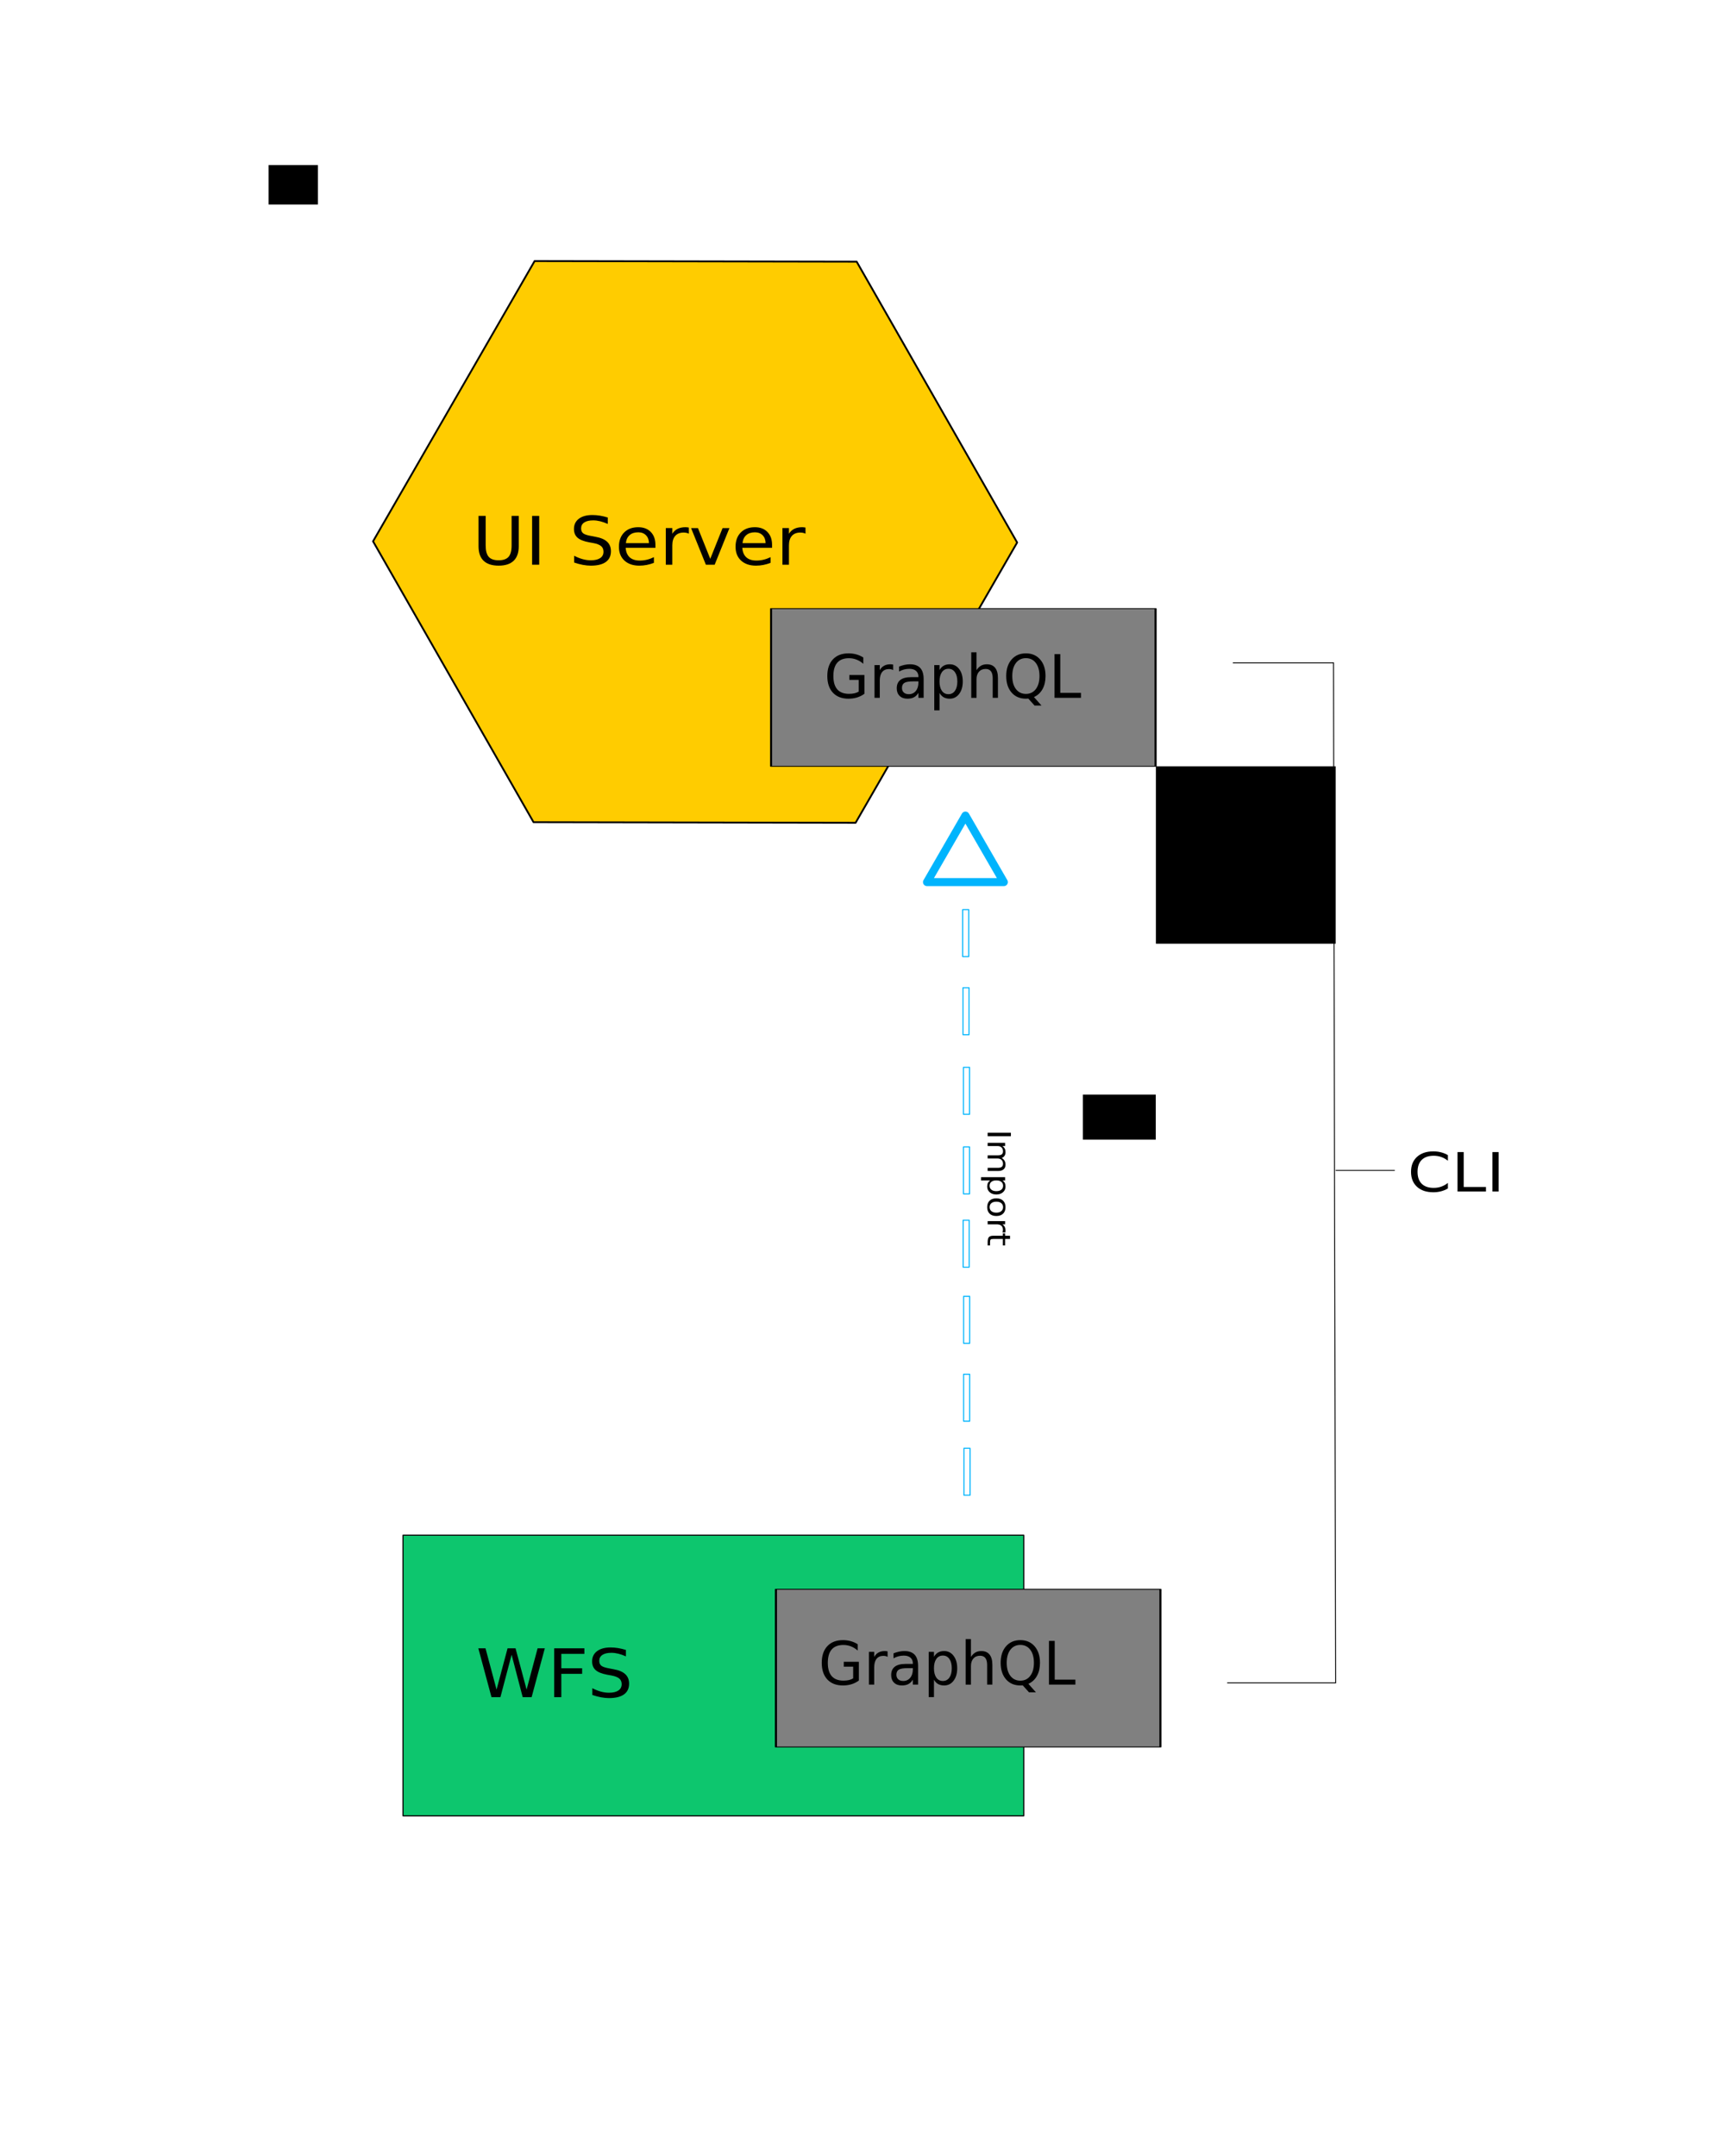 <?xml version="1.0" encoding="UTF-8" standalone="no"?>
<!-- Created with Inkscape (http://www.inkscape.org/) -->

<svg
   xmlns:osb="http://www.openswatchbook.org/uri/2009/osb"
   xmlns:dc="http://purl.org/dc/elements/1.1/"
   xmlns:cc="http://creativecommons.org/ns#"
   xmlns:rdf="http://www.w3.org/1999/02/22-rdf-syntax-ns#"
   xmlns:svg="http://www.w3.org/2000/svg"
   xmlns="http://www.w3.org/2000/svg"
   xmlns:sodipodi="http://sodipodi.sourceforge.net/DTD/sodipodi-0.dtd"
   xmlns:inkscape="http://www.inkscape.org/namespaces/inkscape"
   width="2000px"
   height="2500px"
   viewBox="0 0 2000 2500"
   version="1.1"
   id="SVGRoot"
   sodipodi:docname="GraphQL.svg"
   inkscape:version="0.92.4 (f8dce91, 2019-08-02)"
   inkscape:export-filename="/home/sutherlander/cylc/cylc-misc/workshop2020/data-provision/GraphQL.png"
   inkscape:export-xdpi="96"
   inkscape:export-ydpi="96">
  <defs
     id="defs4597">
    <linearGradient
       id="linearGradient5338"
       osb:paint="solid">
      <stop
         style="stop-color:#000000;stop-opacity:1;"
         offset="0"
         id="stop5336" />
    </linearGradient>
    <linearGradient
       id="linearGradient5332"
       osb:paint="solid">
      <stop
         style="stop-color:#00b4fd;stop-opacity:1;"
         offset="0"
         id="stop5330" />
    </linearGradient>
    <linearGradient
       id="linearGradient5324"
       osb:paint="solid">
      <stop
         style="stop-color:#000000;stop-opacity:1;"
         offset="0"
         id="stop5322" />
    </linearGradient>
  </defs>
  <sodipodi:namedview
     id="base"
     pagecolor="#ffffff"
     bordercolor="#666666"
     borderopacity="1.0"
     inkscape:pageopacity="0.0"
     inkscape:pageshadow="2"
     inkscape:zoom="0.35"
     inkscape:cx="333.79931"
     inkscape:cy="1304.7262"
     inkscape:document-units="px"
     inkscape:current-layer="layer1"
     showgrid="false"
     inkscape:window-width="1850"
     inkscape:window-height="1016"
     inkscape:window-x="70"
     inkscape:window-y="27"
     inkscape:window-maximized="1"
     inkscape:snap-bbox="false"
     inkscape:snap-text-baseline="false" />
  <g
     inkscape:label="Layer 1"
     inkscape:groupmode="layer"
     id="layer1"
     style="display:inline">
    <rect
       style="fill:#0dc66e;fill-opacity:1;stroke:#000000;stroke-width:1.322;stroke-opacity:1;stroke-linejoin:round"
       id="rect4610"
       width="719.678"
       height="325.392"
       x="467.304"
       y="1780.161" />
    <path
       sodipodi:type="star"
       style="fill:#ffcc00;fill-opacity:1;stroke:#000000;stroke-opacity:1;stroke-width:0.999;stroke-miterlimit:4;stroke-dasharray:none;stroke-linejoin:round"
       id="path5205"
       sodipodi:sides="6"
       sodipodi:cx="837.14288"
       sodipodi:cy="1328.5714"
       sodipodi:r1="175.60471"
       sodipodi:r2="97.184868"
       sodipodi:arg1="3.127991"
       sodipodi:arg2="3.6515898"
       inkscape:flatsided="true"
       inkscape:rounded="0"
       inkscape:randomized="0"
       d="m 661.554,1330.96 85.726,-153.258 175.588,-2.389 89.863,150.87 -85.726,153.258 -175.588,2.388 z"
       transform="matrix(2.126,0.033,-0.033,2.139,-930.008,-2241.046)" />
    <path
       sodipodi:type="star"
       style="fill:#808080;fill-opacity:1;stroke:#000000;stroke-opacity:1;stroke-linejoin:round"
       id="path5209"
       sodipodi:sides="4"
       sodipodi:cx="802.85712"
       sodipodi:cy="642.85712"
       sodipodi:r1="129.29953"
       sodipodi:r2="217.29318"
       sodipodi:arg1="0.78539816"
       sodipodi:arg2="1.5707963"
       inkscape:flatsided="true"
       inkscape:rounded="0"
       inkscape:randomized="0"
       d="m 894.286,734.286 -182.857,0 0,-182.857 182.857,0 z"
       transform="matrix(2.438,0,0,1,-840.464,154.286)" />
    <flowRoot
       xml:space="preserve"
       id="flowRoot5221"
       style="font-style:normal;font-weight:normal;font-size:40px;line-height:1.25;font-family:sans-serif;letter-spacing:0px;word-spacing:0px;fill:#000000;fill-opacity:1;stroke:none"><flowRegion
         id="flowRegion5223"><rect
           id="rect5225"
           width="57.143"
           height="45.714"
           x="311.429"
           y="191.429" /></flowRegion><flowPara
         id="flowPara5227">WUI</flowPara><flowPara
         id="flowPara5229" /></flowRoot>    <path
       sodipodi:type="star"
       style="fill:#808080;fill-opacity:1;stroke:#000000;stroke-opacity:1;stroke-linejoin:round"
       id="path5209-2"
       sodipodi:sides="4"
       sodipodi:cx="802.85712"
       sodipodi:cy="642.85712"
       sodipodi:r1="129.29953"
       sodipodi:r2="217.29318"
       sodipodi:arg1="0.78539816"
       sodipodi:arg2="1.5707963"
       inkscape:flatsided="true"
       inkscape:rounded="0"
       inkscape:randomized="0"
       d="m 894.286,734.286 -182.857,0 0,-182.857 182.857,0 z"
       transform="matrix(2.438,0,0,1,-834.832,1291.429)" />
    <g
       aria-label="GraphQL"
       transform="matrix(1.689,0,0,1.738,-883.194,-518.571)"
       style="font-style:normal;font-weight:normal;font-size:40px;line-height:1.25;font-family:sans-serif;letter-spacing:0px;word-spacing:0px;fill:#000000;fill-opacity:1;stroke:none"
       id="flowRoot5278">
      <path
         d="m 1112.381,759.803 v -7.832 h -6.445 v -3.242 h 10.352 v 12.52 q -2.285,1.621 -5.039,2.461 -2.754,0.82 -5.879,0.82 -6.836,0 -10.703,-3.984 -3.848,-4.004 -3.848,-11.133 0,-7.148 3.848,-11.133 3.867,-4.004 10.703,-4.004 2.852,0 5.41,0.703 2.578,0.703 4.746,2.07 v 4.199 q -2.188,-1.855 -4.648,-2.793 -2.461,-0.938 -5.176,-0.938 -5.352,0 -8.047,2.988 -2.676,2.988 -2.676,8.906 0,5.898 2.676,8.887 2.695,2.988 8.047,2.988 2.09,0 3.73,-0.352 1.641,-0.371 2.949,-1.133 z"
         style=""
         id="path4790" />
      <path
         d="m 1136.033,745.447 q -0.606,-0.352 -1.328,-0.508 -0.703,-0.176 -1.562,-0.176 -3.047,0 -4.688,1.992 -1.621,1.973 -1.621,5.684 v 11.523 h -3.613 v -21.875 h 3.613 v 3.398 q 1.133,-1.992 2.949,-2.949 1.816,-0.977 4.414,-0.977 0.371,0 0.82,0.059 0.449,0.039 0.996,0.137 z"
         style=""
         id="path4792" />
      <path
         d="m 1149.783,752.967 q -4.356,0 -6.035,0.996 -1.68,0.996 -1.68,3.398 0,1.914 1.25,3.047 1.27,1.113 3.438,1.113 2.988,0 4.785,-2.109 1.816,-2.129 1.816,-5.645 v -0.801 z m 7.168,-1.484 v 12.48 h -3.594 v -3.32 q -1.23,1.992 -3.066,2.949 -1.836,0.938 -4.492,0.938 -3.359,0 -5.351,-1.875 -1.973,-1.895 -1.973,-5.059 0,-3.691 2.461,-5.566 2.481,-1.875 7.383,-1.875 h 5.039 v -0.352 q 0,-2.48 -1.641,-3.828 -1.621,-1.367 -4.57,-1.367 -1.875,0 -3.652,0.449 -1.777,0.449 -3.418,1.348 v -3.32 q 1.973,-0.762 3.828,-1.133 1.855,-0.391 3.613,-0.391 4.746,0 7.09,2.461 2.344,2.461 2.344,7.461 z"
         style=""
         id="path4794" />
      <path
         d="m 1167.85,760.682 v 11.602 h -3.613 v -30.195 h 3.613 v 3.32 q 1.133,-1.953 2.852,-2.891 1.738,-0.957 4.141,-0.957 3.984,0 6.465,3.164 2.5,3.164 2.5,8.32 0,5.156 -2.5,8.32 -2.48,3.164 -6.465,3.164 -2.402,0 -4.141,-0.938 -1.719,-0.957 -2.852,-2.91 z m 12.227,-7.637 q 0,-3.965 -1.641,-6.211 -1.621,-2.266 -4.473,-2.266 -2.852,0 -4.492,2.266 -1.621,2.246 -1.621,6.211 0,3.965 1.621,6.23 1.641,2.246 4.492,2.246 2.852,0 4.473,-2.246 1.641,-2.266 1.641,-6.23 z"
         style=""
         id="path4796" />
      <path
         d="m 1207.947,750.76 v 13.203 h -3.594 v -13.086 q 0,-3.105 -1.211,-4.648 -1.211,-1.543 -3.633,-1.543 -2.91,0 -4.59,1.855 -1.68,1.855 -1.68,5.059 v 12.363 h -3.613 v -30.391 h 3.613 v 11.914 q 1.289,-1.973 3.027,-2.949 1.758,-0.977 4.043,-0.977 3.77,0 5.703,2.344 1.934,2.324 1.934,6.855 z"
         style=""
         id="path4798" />
      <path
         d="m 1227.147,737.479 q -4.297,0 -6.836,3.203 -2.519,3.203 -2.519,8.73 0,5.508 2.519,8.711 2.539,3.203 6.836,3.203 4.297,0 6.797,-3.203 2.519,-3.203 2.519,-8.711 0,-5.527 -2.519,-8.73 -2.5,-3.203 -6.797,-3.203 z m 5.527,25.957 5.195,5.684 h -4.766 l -4.316,-4.668 q -0.644,0.039 -0.996,0.059 -0.332,0.019 -0.644,0.019 -6.152,0 -9.844,-4.102 -3.672,-4.121 -3.672,-11.016 0,-6.914 3.672,-11.016 3.691,-4.121 9.844,-4.121 6.133,0 9.805,4.121 3.672,4.102 3.672,11.016 0,5.078 -2.051,8.691 -2.031,3.613 -5.899,5.332 z"
         style=""
         id="path4800" />
      <path
         d="m 1246.795,734.803 h 3.945 v 25.84 h 14.199 v 3.32 h -18.145 z"
         style=""
         id="path4802" />
    </g>
    <g
       id="g4743">
      <g
         aria-label="GraphQL"
         transform="matrix(1.689,0,0,1.738,-889.644,625.644)"
         style="font-style:normal;font-weight:normal;font-size:40px;line-height:1.25;font-family:sans-serif;letter-spacing:0px;word-spacing:0px;fill:#000000;fill-opacity:1;stroke:none"
         id="flowRoot5278-9">
        <path
           d="m 1112.381,759.803 v -7.832 h -6.445 v -3.242 h 10.352 v 12.52 q -2.285,1.621 -5.039,2.461 -2.754,0.82 -5.879,0.82 -6.836,0 -10.703,-3.984 -3.848,-4.004 -3.848,-11.133 0,-7.148 3.848,-11.133 3.867,-4.004 10.703,-4.004 2.852,0 5.41,0.703 2.578,0.703 4.746,2.07 v 4.199 q -2.188,-1.855 -4.648,-2.793 -2.461,-0.938 -5.176,-0.938 -5.352,0 -8.047,2.988 -2.676,2.988 -2.676,8.906 0,5.898 2.676,8.887 2.695,2.988 8.047,2.988 2.09,0 3.73,-0.352 1.641,-0.371 2.949,-1.133 z"
           style=""
           id="path4825" />
        <path
           d="m 1136.033,745.447 q -0.606,-0.352 -1.328,-0.508 -0.703,-0.176 -1.562,-0.176 -3.047,0 -4.688,1.992 -1.621,1.973 -1.621,5.684 v 11.523 h -3.613 v -21.875 h 3.613 v 3.398 q 1.133,-1.992 2.949,-2.949 1.816,-0.977 4.414,-0.977 0.371,0 0.82,0.059 0.449,0.039 0.996,0.137 z"
           style=""
           id="path4827" />
        <path
           d="m 1149.783,752.967 q -4.356,0 -6.035,0.996 -1.68,0.996 -1.68,3.398 0,1.914 1.25,3.047 1.27,1.113 3.438,1.113 2.988,0 4.785,-2.109 1.816,-2.129 1.816,-5.645 v -0.801 z m 7.168,-1.484 v 12.48 h -3.594 v -3.32 q -1.23,1.992 -3.066,2.949 -1.836,0.938 -4.492,0.938 -3.359,0 -5.351,-1.875 -1.973,-1.895 -1.973,-5.059 0,-3.691 2.461,-5.566 2.481,-1.875 7.383,-1.875 h 5.039 v -0.352 q 0,-2.48 -1.641,-3.828 -1.621,-1.367 -4.57,-1.367 -1.875,0 -3.652,0.449 -1.777,0.449 -3.418,1.348 v -3.32 q 1.973,-0.762 3.828,-1.133 1.855,-0.391 3.613,-0.391 4.746,0 7.09,2.461 2.344,2.461 2.344,7.461 z"
           style=""
           id="path4829" />
        <path
           d="m 1167.85,760.682 v 11.602 h -3.613 v -30.195 h 3.613 v 3.32 q 1.133,-1.953 2.852,-2.891 1.738,-0.957 4.141,-0.957 3.984,0 6.465,3.164 2.5,3.164 2.5,8.32 0,5.156 -2.5,8.32 -2.48,3.164 -6.465,3.164 -2.402,0 -4.141,-0.938 -1.719,-0.957 -2.852,-2.91 z m 12.227,-7.637 q 0,-3.965 -1.641,-6.211 -1.621,-2.266 -4.473,-2.266 -2.852,0 -4.492,2.266 -1.621,2.246 -1.621,6.211 0,3.965 1.621,6.23 1.641,2.246 4.492,2.246 2.852,0 4.473,-2.246 1.641,-2.266 1.641,-6.23 z"
           style=""
           id="path4831" />
        <path
           d="m 1207.947,750.76 v 13.203 h -3.594 v -13.086 q 0,-3.105 -1.211,-4.648 -1.211,-1.543 -3.633,-1.543 -2.91,0 -4.59,1.855 -1.68,1.855 -1.68,5.059 v 12.363 h -3.613 v -30.391 h 3.613 v 11.914 q 1.289,-1.973 3.027,-2.949 1.758,-0.977 4.043,-0.977 3.77,0 5.703,2.344 1.934,2.324 1.934,6.855 z"
           style=""
           id="path4833" />
        <path
           d="m 1227.147,737.479 q -4.297,0 -6.836,3.203 -2.519,3.203 -2.519,8.73 0,5.508 2.519,8.711 2.539,3.203 6.836,3.203 4.297,0 6.797,-3.203 2.519,-3.203 2.519,-8.711 0,-5.527 -2.519,-8.73 -2.5,-3.203 -6.797,-3.203 z m 5.527,25.957 5.195,5.684 h -4.766 l -4.316,-4.668 q -0.644,0.039 -0.996,0.059 -0.332,0.019 -0.644,0.019 -6.152,0 -9.844,-4.102 -3.672,-4.121 -3.672,-11.016 0,-6.914 3.672,-11.016 3.691,-4.121 9.844,-4.121 6.133,0 9.805,4.121 3.672,4.102 3.672,11.016 0,5.078 -2.051,8.691 -2.031,3.613 -5.899,5.332 z"
           style=""
           id="path4835" />
        <path
           d="m 1246.795,734.803 h 3.945 v 25.84 h 14.199 v 3.32 h -18.145 z"
           style=""
           id="path4837" />
      </g>
    </g>
    <path
       sodipodi:type="star"
       style="fill:none;fill-opacity:1;stroke:#00b4fd;stroke-width:9.311;stroke-miterlimit:4;stroke-dasharray:none;stroke-opacity:1;stroke-linejoin:round"
       id="path5320"
       sodipodi:sides="3"
       sodipodi:cx="1119.3297"
       sodipodi:cy="997.14282"
       sodipodi:r1="51.42857"
       sodipodi:r2="25.714287"
       sodipodi:arg1="-1.5707963"
       sodipodi:arg2="-0.52359878"
       inkscape:flatsided="true"
       inkscape:rounded="0"
       inkscape:randomized="0"
       d="m 1119.33,945.714 44.538,77.143 -89.077,0 z"
       inkscape:transform-center-y="-12.857143" />
    <rect
       style="fill:none;fill-opacity:1;stroke:#00b4fd;stroke-width:1.247;stroke-miterlimit:4;stroke-dasharray:none;stroke-opacity:1;stroke-linejoin:round"
       id="rect5328"
       width="7.055"
       height="54.45"
       x="1116.138"
       y="1054.775" />
    <rect
       style="fill:none;fill-opacity:1;stroke:#00b4fd;stroke-width:1.247;stroke-miterlimit:4;stroke-dasharray:none;stroke-opacity:1;stroke-linejoin:round"
       id="rect5328-4"
       width="7.055"
       height="54.45"
       x="1117.044"
       y="1237.632" />
    <rect
       style="fill:none;fill-opacity:1;stroke:#00b4fd;stroke-width:1.247;stroke-miterlimit:4;stroke-dasharray:none;stroke-opacity:1;stroke-linejoin:round"
       id="rect5328-6"
       width="7.055"
       height="54.45"
       x="1116.473"
       y="1145.346" />
    <rect
       style="fill:none;fill-opacity:1;stroke:#00b4fd;stroke-width:1.247;stroke-miterlimit:4;stroke-dasharray:none;stroke-opacity:1;stroke-linejoin:round"
       id="rect5328-3"
       width="7.055"
       height="54.45"
       x="1117.044"
       y="1329.918" />
    <rect
       style="fill:none;fill-opacity:1;stroke:#00b4fd;stroke-width:1.247;stroke-miterlimit:4;stroke-dasharray:none;stroke-opacity:1;stroke-linejoin:round"
       id="rect5328-4-9"
       width="7.055"
       height="54.45"
       x="1117.211"
       y="1503.203" />
    <rect
       style="fill:none;fill-opacity:1;stroke:#00b4fd;stroke-width:1.247;stroke-miterlimit:4;stroke-dasharray:none;stroke-opacity:1;stroke-linejoin:round"
       id="rect5328-6-7"
       width="7.055"
       height="54.45"
       x="1116.64"
       y="1414.918" />
    <rect
       style="fill:none;fill-opacity:1;stroke:#00b4fd;stroke-width:1.247;stroke-miterlimit:4;stroke-dasharray:none;stroke-opacity:1;stroke-linejoin:round"
       id="rect5328-3-4"
       width="7.055"
       height="54.45"
       x="1117.211"
       y="1593.489" />
    <rect
       style="fill:none;fill-opacity:1;stroke:#00b4fd;stroke-width:1.247;stroke-miterlimit:4;stroke-dasharray:none;stroke-opacity:1;stroke-linejoin:round"
       id="rect5328-3-4-9"
       width="7.055"
       height="54.45"
       x="1117.616"
       y="1679.346" />
    <flowRoot
       xml:space="preserve"
       id="flowRoot5408"
       style="font-style:normal;font-weight:normal;font-size:40px;line-height:1.25;font-family:sans-serif;letter-spacing:0px;word-spacing:0px;fill:#000000;fill-opacity:1;stroke:none"><flowRegion
         id="flowRegion5410"><rect
           id="rect5412"
           width="84.473"
           height="52.203"
           x="1255.527"
           y="1269.225" /></flowRegion><flowPara
         id="flowPara5414">ImporI</flowPara></flowRoot>    <g
       aria-label="Import"
       transform="matrix(0,1.022,-0.924,0,2353.918,-22.1)"
       style="font-style:normal;font-weight:normal;font-size:40px;line-height:1.25;font-family:sans-serif;letter-spacing:0px;word-spacing:0px;fill:#000000;fill-opacity:1;stroke:none"
       id="flowRoot5416">
      <path
         d="m 1306.783,1279.088 h 3.945 v 29.16 h -3.945 z"
         style=""
         id="path4805" />
      <path
         d="m 1335.455,1290.572 q 1.348,-2.422 3.223,-3.574 1.875,-1.152 4.414,-1.152 3.418,0 5.273,2.402 1.855,2.383 1.855,6.797 v 13.203 h -3.613 v -13.086 q 0,-3.144 -1.113,-4.668 -1.113,-1.523 -3.398,-1.523 -2.793,0 -4.414,1.855 -1.621,1.855 -1.621,5.059 v 12.363 h -3.613 v -13.086 q 0,-3.164 -1.113,-4.668 -1.113,-1.523 -3.438,-1.523 -2.754,0 -4.375,1.875 -1.621,1.855 -1.621,5.039 v 12.363 h -3.613 v -21.875 h 3.613 v 3.398 q 1.23,-2.012 2.949,-2.969 1.719,-0.957 4.082,-0.957 2.383,0 4.043,1.211 1.68,1.211 2.481,3.516 z"
         style=""
         id="path4807" />
      <path
         d="m 1360.885,1304.967 v 11.602 h -3.613 v -30.195 h 3.613 v 3.32 q 1.133,-1.953 2.852,-2.891 1.738,-0.957 4.141,-0.957 3.984,0 6.465,3.164 2.5,3.164 2.5,8.32 0,5.156 -2.5,8.32 -2.481,3.164 -6.465,3.164 -2.402,0 -4.141,-0.938 -1.719,-0.957 -2.852,-2.91 z m 12.226,-7.637 q 0,-3.965 -1.641,-6.211 -1.621,-2.266 -4.473,-2.266 -2.852,0 -4.492,2.266 -1.621,2.246 -1.621,6.211 0,3.965 1.621,6.23 1.641,2.246 4.492,2.246 2.852,0 4.473,-2.246 1.641,-2.266 1.641,-6.23 z"
         style=""
         id="path4809" />
      <path
         d="m 1391.275,1288.893 q -2.891,0 -4.57,2.266 -1.68,2.246 -1.68,6.172 0,3.926 1.66,6.191 1.68,2.246 4.59,2.246 2.871,0 4.551,-2.266 1.68,-2.266 1.68,-6.172 0,-3.887 -1.68,-6.152 -1.68,-2.285 -4.551,-2.285 z m 0,-3.047 q 4.688,0 7.363,3.047 2.676,3.047 2.676,8.438 0,5.371 -2.676,8.438 -2.676,3.047 -7.363,3.047 -4.707,0 -7.383,-3.047 -2.656,-3.066 -2.656,-8.438 0,-5.391 2.656,-8.438 2.676,-3.047 7.383,-3.047 z"
         style=""
         id="path4811" />
      <path
         d="m 1419.928,1289.732 q -0.605,-0.351 -1.328,-0.508 -0.703,-0.176 -1.562,-0.176 -3.047,0 -4.688,1.992 -1.621,1.973 -1.621,5.684 v 11.523 h -3.613 v -21.875 h 3.613 v 3.398 q 1.133,-1.992 2.949,-2.949 1.816,-0.977 4.414,-0.977 0.371,0 0.82,0.059 0.449,0.039 0.996,0.137 z"
         style=""
         id="path4813" />
      <path
         d="m 1427.291,1280.162 v 6.211 h 7.402 v 2.793 h -7.402 v 11.875 q 0,2.676 0.723,3.438 0.742,0.762 2.988,0.762 h 3.691 v 3.008 h -3.691 q -4.16,0 -5.742,-1.543 -1.582,-1.562 -1.582,-5.664 v -11.875 h -2.637 v -2.793 h 2.637 v -6.211 z"
         style=""
         id="path4815" />
    </g>
    <path
       style="fill:none;stroke:#000000;stroke-width:1.069px;stroke-linecap:butt;stroke-linejoin:miter;stroke-opacity:1"
       d="m 1429.361,768.596 c 116.717,2.4e-4 116.717,2.4e-4 116.717,2.4e-4 l 2.447,1182.808 h -125.695"
       id="path5445"
       inkscape:connector-curvature="0"
       sodipodi:nodetypes="cccc" />
    <path
       style="fill:none;stroke:#000000;stroke-width:1px;stroke-linecap:butt;stroke-linejoin:miter;stroke-opacity:1"
       d="m 1548.571,1357.143 h 68.571 -68.571 v 0"
       id="path5447"
       inkscape:connector-curvature="0"
       sodipodi:nodetypes="cccc" />
    <g
       aria-label="CLI "
       transform="matrix(1.818,0,0,1.567,-1547.014,-764.682)"
       style="font-style:normal;font-weight:normal;font-size:40px;line-height:1.25;font-family:sans-serif;letter-spacing:0px;word-spacing:0px;fill:#000000;fill-opacity:1;stroke:none"
       id="flowRoot5449-3">
      <path
         d="m 1774.334,1342.762 v 4.16 q -1.992,-1.855 -4.258,-2.773 -2.246,-0.918 -4.785,-0.918 -5,0 -7.656,3.066 -2.656,3.047 -2.656,8.828 0,5.762 2.656,8.828 2.656,3.047 7.656,3.047 2.539,0 4.785,-0.918 2.266,-0.918 4.258,-2.773 v 4.121 q -2.07,1.406 -4.394,2.109 -2.305,0.703 -4.883,0.703 -6.621,0 -10.43,-4.043 -3.809,-4.062 -3.809,-11.074 0,-7.031 3.809,-11.074 3.808,-4.062 10.43,-4.062 2.617,0 4.922,0.703 2.324,0.684 4.356,2.07 z"
         id="path4818"
         inkscape:connector-curvature="0" />
      <path
         d="m 1780.467,1340.516 h 3.945 v 25.84 h 14.199 v 3.32 h -18.145 z"
         id="path4820"
         inkscape:connector-curvature="0" />
      <path
         d="m 1802.732,1340.516 h 3.945 v 29.16 h -3.945 z"
         id="path4822"
         inkscape:connector-curvature="0" />
    </g>
    <flowRoot
       xml:space="preserve"
       id="flowRoot910"
       style="font-style:normal;font-weight:normal;font-size:40px;line-height:1.25;font-family:sans-serif;letter-spacing:0px;word-spacing:0px;fill:#000000;fill-opacity:1;stroke:none"><flowRegion
         id="flowRegion912"><rect
           id="rect914"
           width="208.406"
           height="205.714"
           x="1340.165"
           y="888.571" /></flowRegion><flowPara
         id="flowPara916" /></flowRoot>    <a
       id="a913"
       transform="translate(0,8)">
      <g
         aria-label="WFS"
         transform="matrix(2.088,0,0,1.941,-3099.197,-698.615)"
         style="font-style:normal;font-weight:normal;font-size:40px;line-height:1.25;font-family:sans-serif;letter-spacing:0px;word-spacing:0px;fill:#000000;fill-opacity:1;stroke:none"
         id="flowRoot5449-36">
        <path
           d="m 1749.9,1340.516 h 3.984 l 6.133,24.648 6.113,-24.648 h 4.434 l 6.133,24.648 6.113,-24.648 h 4.004 l -7.324,29.16 h -4.961 l -6.152,-25.312 -6.211,25.312 h -4.961 z"
           id="path4623"
           inkscape:connector-curvature="0" />
        <path
           d="m 1792.029,1340.516 h 16.758 v 3.32 h -12.812 v 8.594 h 11.562 v 3.32 h -11.562 v 13.926 h -3.945 z"
           id="path4625"
           inkscape:connector-curvature="0" />
        <path
           d="m 1831.853,1341.473 v 3.848 q -2.246,-1.074 -4.238,-1.601 -1.992,-0.527 -3.848,-0.527 -3.223,0 -4.981,1.25 -1.738,1.25 -1.738,3.555 0,1.934 1.152,2.93 1.172,0.977 4.414,1.582 l 2.383,0.488 q 4.414,0.84 6.504,2.969 2.109,2.109 2.109,5.664 0,4.238 -2.852,6.426 -2.832,2.188 -8.32,2.188 -2.07,0 -4.414,-0.469 -2.324,-0.469 -4.824,-1.387 v -4.062 q 2.402,1.348 4.707,2.031 2.305,0.684 4.531,0.684 3.379,0 5.215,-1.328 1.836,-1.328 1.836,-3.789 0,-2.148 -1.328,-3.359 -1.309,-1.211 -4.316,-1.816 l -2.402,-0.469 q -4.414,-0.879 -6.387,-2.754 -1.973,-1.875 -1.973,-5.215 0,-3.867 2.715,-6.094 2.734,-2.227 7.52,-2.227 2.051,0 4.18,0.371 2.129,0.371 4.356,1.113 z"
           id="path4627"
           inkscape:connector-curvature="0" />
      </g>
    </a>
    <a
       id="a4745">
      <g
         aria-label="UI Server"
         transform="matrix(2.088,0,0,1.941,-3103.452,-2003.735)"
         style="font-style:normal;font-weight:normal;font-size:40px;line-height:1.25;font-family:sans-serif;letter-spacing:0px;word-spacing:0px;fill:#000000;fill-opacity:1;stroke:none"
         id="flowRoot5449">
        <path
           d="m 1752.049,1340.516 h 3.965 v 17.715 q 0,4.688 1.699,6.758 1.699,2.051 5.508,2.051 3.789,0 5.488,-2.051 1.699,-2.07 1.699,-6.758 v -17.715 h 3.965 v 18.203 q 0,5.703 -2.832,8.613 -2.812,2.91 -8.32,2.91 -5.527,0 -8.359,-2.91 -2.812,-2.91 -2.812,-8.613 z"
           style=""
           id="path4773" />
        <path
           d="m 1781.795,1340.516 h 3.945 v 29.16 h -3.945 z"
           style=""
           id="path4775" />
        <path
           d="m 1823.807,1341.473 v 3.848 q -2.246,-1.074 -4.238,-1.601 -1.992,-0.527 -3.848,-0.527 -3.223,0 -4.981,1.25 -1.738,1.25 -1.738,3.555 0,1.934 1.152,2.93 1.172,0.977 4.414,1.582 l 2.383,0.488 q 4.414,0.84 6.504,2.969 2.109,2.109 2.109,5.664 0,4.238 -2.852,6.426 -2.832,2.188 -8.32,2.188 -2.07,0 -4.414,-0.469 -2.324,-0.469 -4.824,-1.387 v -4.062 q 2.402,1.348 4.707,2.031 2.305,0.684 4.531,0.684 3.379,0 5.215,-1.328 1.836,-1.328 1.836,-3.789 0,-2.148 -1.328,-3.359 -1.309,-1.211 -4.316,-1.816 l -2.402,-0.469 q -4.414,-0.879 -6.387,-2.754 -1.973,-1.875 -1.973,-5.215 0,-3.867 2.715,-6.094 2.734,-2.227 7.519,-2.227 2.051,0 4.18,0.371 2.129,0.371 4.355,1.113 z"
           style=""
           id="path4777" />
        <path
           d="m 1850.272,1357.84 v 1.758 h -16.523 q 0.234,3.711 2.227,5.664 2.012,1.934 5.586,1.934 2.07,0 4.004,-0.508 1.953,-0.508 3.867,-1.523 v 3.398 q -1.934,0.82 -3.965,1.25 -2.031,0.43 -4.121,0.43 -5.234,0 -8.301,-3.047 -3.047,-3.047 -3.047,-8.242 0,-5.371 2.891,-8.516 2.91,-3.164 7.832,-3.164 4.414,0 6.973,2.852 2.578,2.832 2.578,7.715 z m -3.594,-1.055 q -0.039,-2.949 -1.66,-4.707 -1.602,-1.758 -4.258,-1.758 -3.008,0 -4.824,1.699 -1.797,1.699 -2.07,4.785 z"
           style=""
           id="path4779" />
        <path
           d="m 1868.846,1351.16 q -0.606,-0.352 -1.328,-0.508 -0.703,-0.176 -1.562,-0.176 -3.047,0 -4.688,1.992 -1.621,1.973 -1.621,5.684 v 11.524 h -3.613 v -21.875 h 3.613 v 3.398 q 1.133,-1.992 2.949,-2.949 1.816,-0.977 4.414,-0.977 0.371,0 0.82,0.059 0.449,0.039 0.996,0.137 z"
           style=""
           id="path4781" />
        <path
           d="m 1870.076,1347.801 h 3.809 l 6.836,18.359 6.836,-18.359 h 3.809 l -8.203,21.875 h -4.883 z"
           style=""
           id="path4783" />
        <path
           d="m 1915.037,1357.84 v 1.758 h -16.523 q 0.234,3.711 2.227,5.664 2.012,1.934 5.586,1.934 2.07,0 4.004,-0.508 1.953,-0.508 3.867,-1.523 v 3.398 q -1.934,0.82 -3.965,1.25 -2.031,0.43 -4.121,0.43 -5.234,0 -8.301,-3.047 -3.047,-3.047 -3.047,-8.242 0,-5.371 2.891,-8.516 2.91,-3.164 7.832,-3.164 4.414,0 6.973,2.852 2.578,2.832 2.578,7.715 z m -3.594,-1.055 q -0.039,-2.949 -1.66,-4.707 -1.602,-1.758 -4.258,-1.758 -3.008,0 -4.824,1.699 -1.797,1.699 -2.07,4.785 z"
           style=""
           id="path4785" />
        <path
           d="m 1933.611,1351.16 q -0.605,-0.352 -1.328,-0.508 -0.703,-0.176 -1.562,-0.176 -3.047,0 -4.688,1.992 -1.621,1.973 -1.621,5.684 v 11.524 h -3.613 v -21.875 h 3.613 v 3.398 q 1.133,-1.992 2.949,-2.949 1.816,-0.977 4.414,-0.977 0.371,0 0.82,0.059 0.449,0.039 0.996,0.137 z"
           style=""
           id="path4787" />
      </g>
    </a>
  </g>
</svg>
